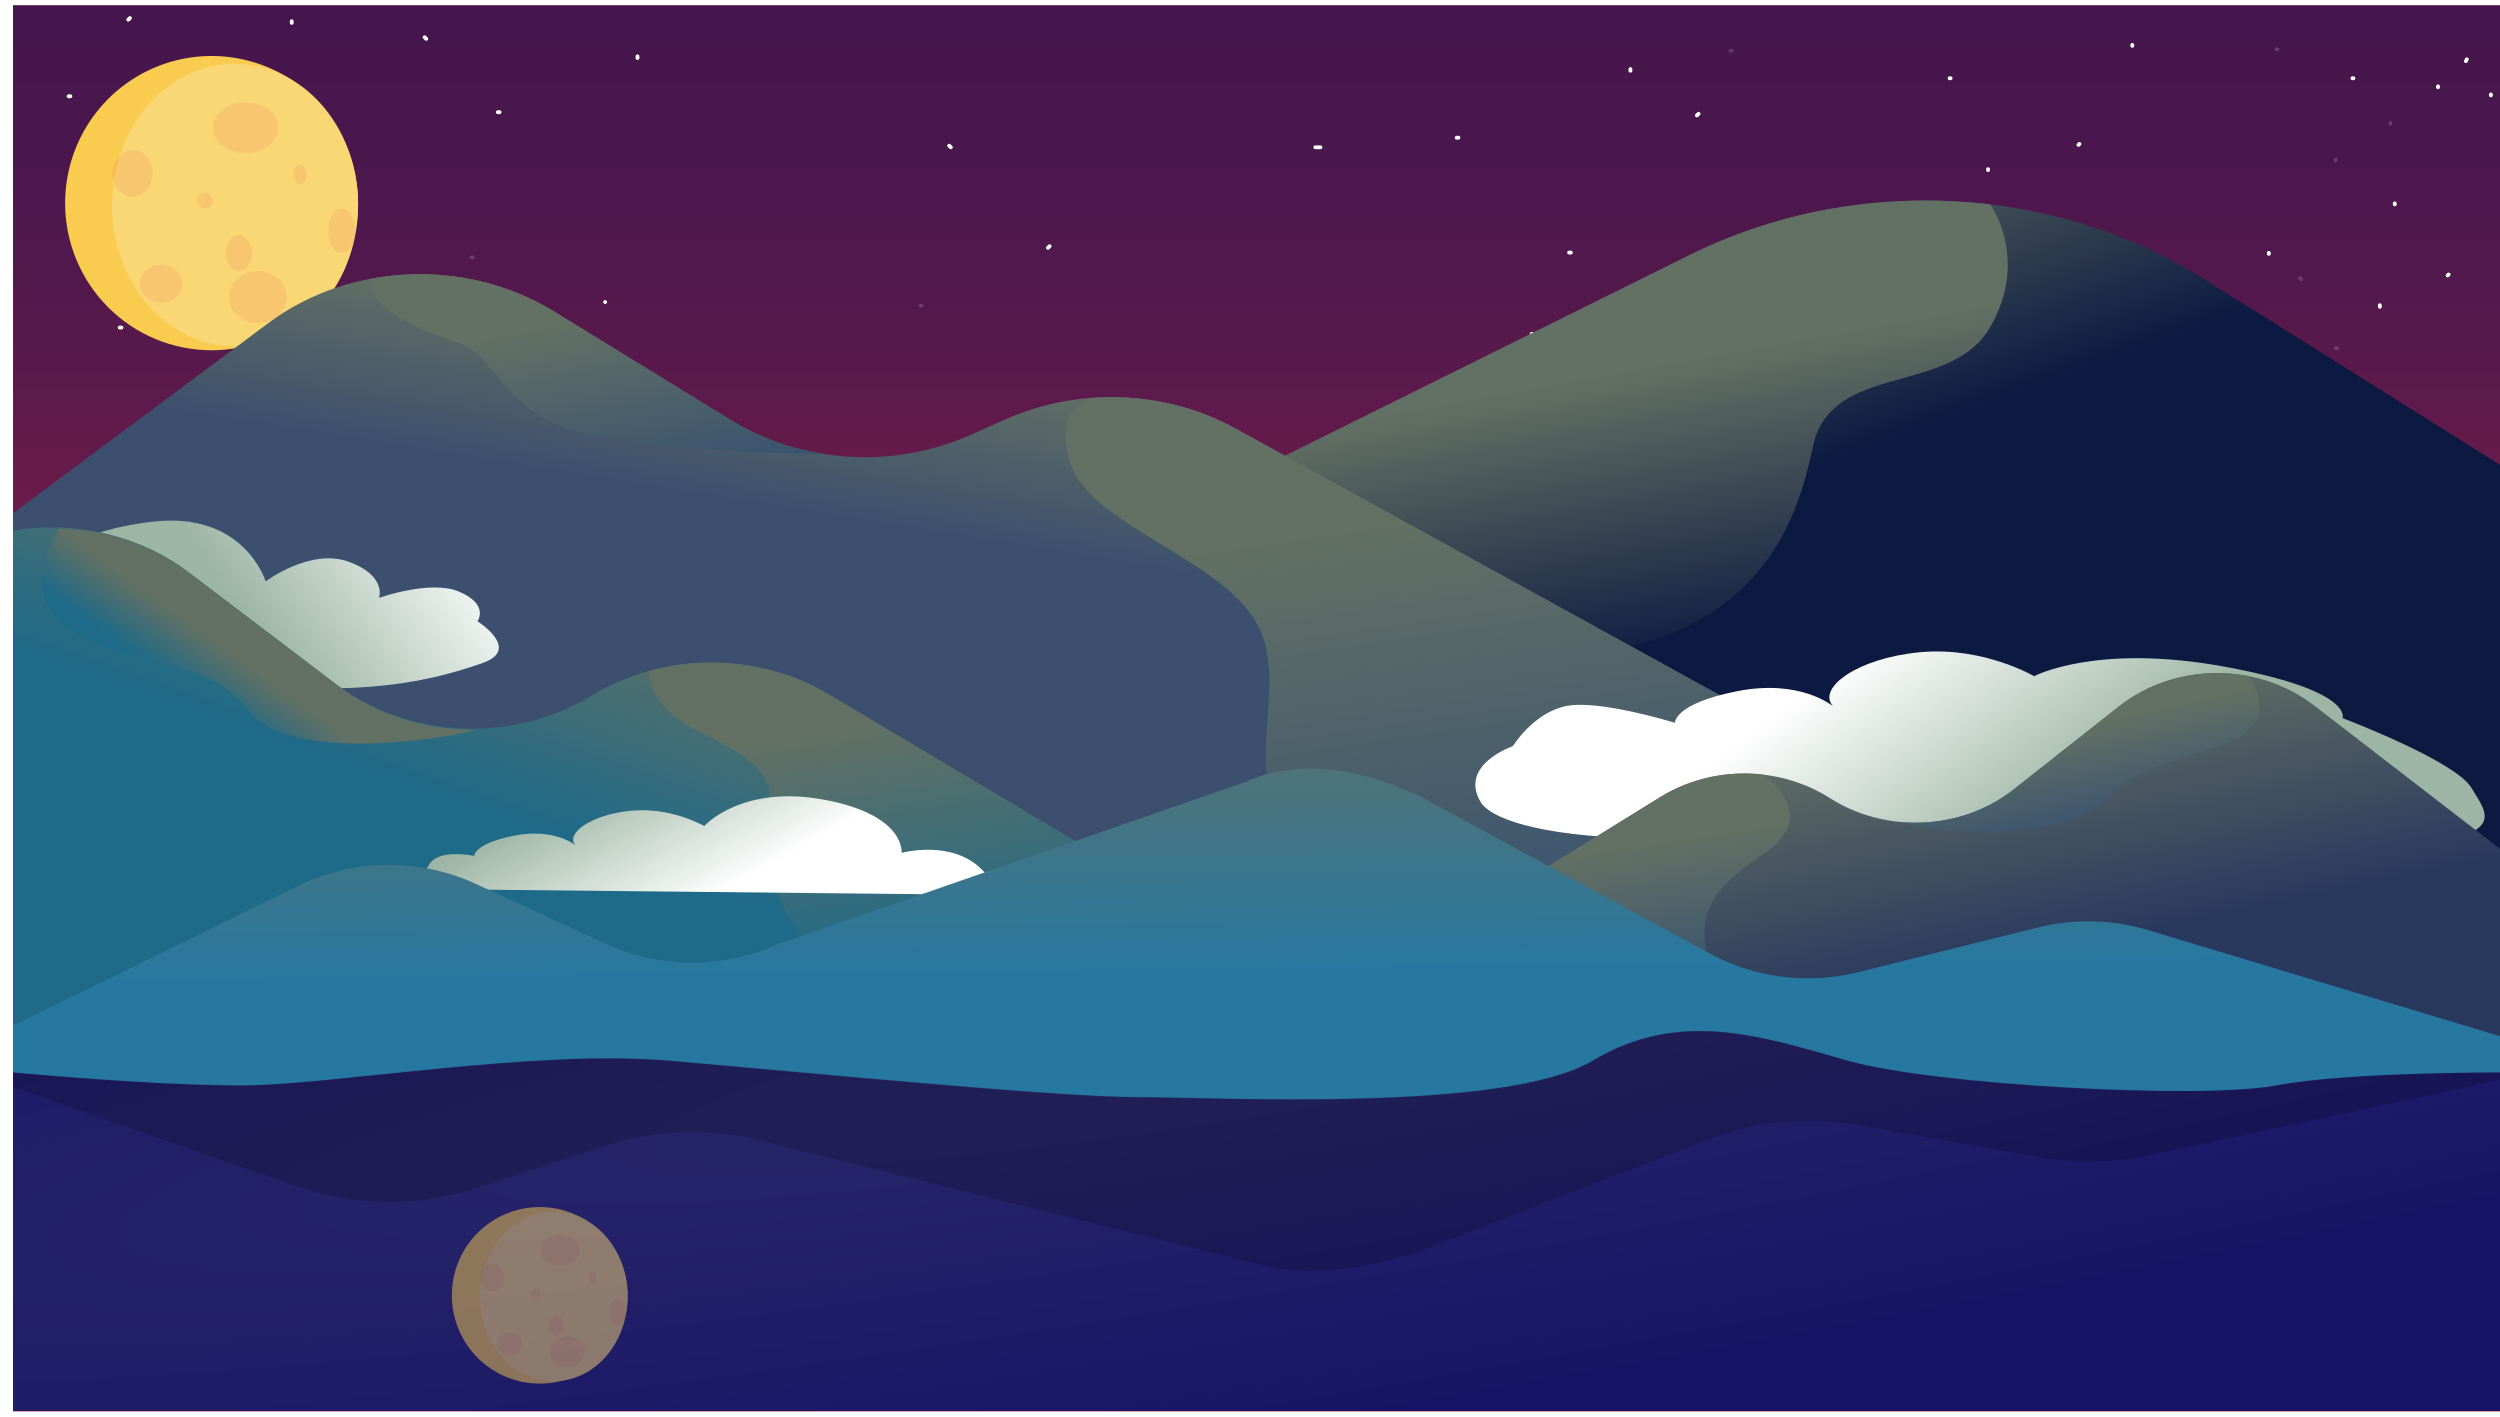 <!--
  - Herobone Website
  - Copyright (c) 2022.
  -
  - This program is free software: you can redistribute it and/or modify
  - it under the terms of the GNU Affero General Public License as published
  - by the Free Software Foundation, either version 3 of the License, or
  - (at your option) any later version.
  -
  - This program is distributed in the hope that it will be useful,
  - but WITHOUT ANY WARRANTY; without even the implied warranty of
  - MERCHANTABILITY or FITNESS FOR A PARTICULAR PURPOSE.  See the
  - GNU Affero General Public License for more details.
  -
  - You should have received a copy of the GNU Affero General Public License
  - along with this program.  If not, see https://www.gnu.org/licenses/.
  -->

<svg width="1920" height="1088" viewBox="0 0 1920 1088" fill="none" xmlns="http://www.w3.org/2000/svg">
<g filter="url(#filter0_d_2_2)">
<path d="M10 0H1930V1080H10V0Z" fill="url(#paint0_linear_2_2)"/>
<path d="M1637.6 31.195C1637.6 30.965 1637.6 30.734 1637.6 30.503" stroke="white" stroke-width="2.96" stroke-miterlimit="10" stroke-linecap="round" stroke-linejoin="round"/>
<path d="M1596.99 106.576C1596.75 106.807 1596.5 107.037 1596.25 107.268" stroke="white" stroke-width="2.96" stroke-miterlimit="10" stroke-linecap="round" stroke-linejoin="round"/>
<path d="M1498.06 56.092C1497.81 56.092 1497.56 56.092 1497.32 56.092" stroke="white" stroke-width="2.96" stroke-miterlimit="10" stroke-linecap="round" stroke-linejoin="round"/>
<path d="M1526.85 126.631C1526.85 126.401 1526.85 126.17 1526.85 125.939" stroke="white" stroke-width="2.96" stroke-miterlimit="10" stroke-linecap="round" stroke-linejoin="round"/>
<path d="M1742.45 190.947C1742.45 190.717 1742.45 190.486 1742.45 190.255" stroke="white" stroke-width="2.96" stroke-miterlimit="10" stroke-linecap="round" stroke-linejoin="round"/>
<path d="M1879.78 207.545C1880.02 207.314 1880.27 207.084 1880.52 206.853" stroke="white" stroke-width="2.96" stroke-miterlimit="10" stroke-linecap="round" stroke-linejoin="round"/>
<path d="M1839.17 152.219C1839.17 152.45 1839.17 152.68 1839.17 152.911" stroke="white" stroke-width="2.96" stroke-miterlimit="10" stroke-linecap="round" stroke-linejoin="round"/>
<path d="M1872.39 63.007C1872.39 62.777 1872.39 62.546 1872.39 62.315" stroke="white" stroke-width="2.96" stroke-miterlimit="10" stroke-linecap="round" stroke-linejoin="round"/>
<path d="M1893.81 42.952C1894.05 42.491 1894.3 42.029 1894.55 41.569" stroke="white" stroke-width="2.96" stroke-miterlimit="10" stroke-linecap="round" stroke-linejoin="round"/>
<path d="M1913 69.231C1913 69.001 1913 68.77 1913 68.539" stroke="white" stroke-width="2.96" stroke-miterlimit="10" stroke-linecap="round" stroke-linejoin="round"/>
<path d="M1807.42 56.092C1807.17 56.092 1806.93 56.092 1806.68 56.092" stroke="white" stroke-width="2.96" stroke-miterlimit="10" stroke-linecap="round" stroke-linejoin="round"/>
<path d="M1827.7 231.641C1827.7 231.232 1827.7 230.824 1827.7 230.416" stroke="white" stroke-width="2.96" stroke-miterlimit="10" stroke-linecap="round" stroke-linejoin="round"/>
<path d="M1778 349.257C1778 348.848 1778 348.44 1778 348.032" stroke="white" stroke-width="2.96" stroke-miterlimit="10" stroke-linecap="round" stroke-linejoin="round"/>
<path d="M1304.49 83.396C1304.05 83.805 1303.62 84.213 1303.18 84.622" stroke="white" stroke-width="2.96" stroke-miterlimit="10" stroke-linecap="round" stroke-linejoin="round"/>
<path d="M1252.17 50.317C1252.17 49.908 1252.17 49.5 1252.17 49.091" stroke="white" stroke-width="2.96" stroke-miterlimit="10" stroke-linecap="round" stroke-linejoin="round"/>
<path d="M1206.39 189.985C1205.95 189.985 1205.52 189.985 1205.08 189.985" stroke="white" stroke-width="2.96" stroke-miterlimit="10" stroke-linecap="round" stroke-linejoin="round"/>
<path d="M1176.3 252.469C1176.74 252.469 1177.17 252.469 1177.61 252.469" stroke="white" stroke-width="2.96" stroke-miterlimit="10" stroke-linecap="round" stroke-linejoin="round"/>
<path d="M1010.18 109.124C1011.49 109.124 1012.8 109.124 1014.11 109.124" stroke="white" stroke-width="2.96" stroke-miterlimit="10" stroke-linecap="round" stroke-linejoin="round"/>
<path d="M1120.06 101.774C1119.62 101.774 1119.19 101.774 1118.75 101.774" stroke="white" stroke-width="2.96" stroke-miterlimit="10" stroke-linecap="round" stroke-linejoin="round"/>
<path d="M804.824 186.31C805.259 185.902 805.695 185.494 806.132 185.085" stroke="white" stroke-width="2.96" stroke-miterlimit="10" stroke-linecap="round" stroke-linejoin="round"/>
<path d="M728.958 107.899C729.394 108.308 729.83 108.716 730.266 109.124" stroke="white" stroke-width="2.96" stroke-miterlimit="10" stroke-linecap="round" stroke-linejoin="round"/>
<path d="M91.948 247.568C92.384 247.568 92.82 247.568 93.257 247.568" stroke="white" stroke-width="2.96" stroke-miterlimit="10" stroke-linecap="round" stroke-linejoin="round"/>
<path d="M464.736 227.966C464.736 226.954 464.736 226.954 464.736 227.966" stroke="white" stroke-width="2.96" stroke-miterlimit="10" stroke-linecap="round" stroke-linejoin="round"/>
<path d="M382.33 82.171C382.766 82.171 383.202 82.171 383.639 82.171" stroke="white" stroke-width="2.96" stroke-miterlimit="10" stroke-linecap="round" stroke-linejoin="round"/>
<path d="M489.588 39.29C489.588 39.699 489.588 40.107 489.588 40.516" stroke="white" stroke-width="2.96" stroke-miterlimit="10" stroke-linecap="round" stroke-linejoin="round"/>
<path d="M326.085 24.588C326.521 24.997 326.957 25.405 327.393 25.813" stroke="white" stroke-width="2.96" stroke-miterlimit="10" stroke-linecap="round" stroke-linejoin="round"/>
<path d="M224.059 13.562C224.059 13.153 224.059 12.745 224.059 12.337" stroke="white" stroke-width="2.96" stroke-miterlimit="10" stroke-linecap="round" stroke-linejoin="round"/>
<path d="M54.016 69.919C53.58 69.919 53.144 69.919 52.708 69.919" stroke="white" stroke-width="2.96" stroke-miterlimit="10" stroke-linecap="round" stroke-linejoin="round"/>
<path d="M98.488 11.111C98.924 10.703 99.36 10.295 99.797 9.886" stroke="white" stroke-width="2.96" stroke-miterlimit="10" stroke-linecap="round" stroke-linejoin="round"/>
<g opacity="0.4">
<path opacity="0.4" d="M363.124 193.664C362.724 193.664 362.323 193.664 361.923 193.664" stroke="white" stroke-width="2.719" stroke-miterlimit="10" stroke-linecap="round" stroke-linejoin="round"/>
<path opacity="0.4" d="M706.675 230.794C707.075 230.794 707.476 230.794 707.876 230.794" stroke="white" stroke-width="2.719" stroke-miterlimit="10" stroke-linecap="round" stroke-linejoin="round"/>
<path opacity="0.4" d="M1330.11 35.021C1329.71 35.021 1329.31 35.021 1328.91 35.021" stroke="white" stroke-width="2.719" stroke-miterlimit="10" stroke-linecap="round" stroke-linejoin="round"/>
<path opacity="0.4" d="M1404.59 157.66C1404.19 157.66 1403.79 157.66 1403.39 157.66" stroke="white" stroke-width="2.719" stroke-miterlimit="10" stroke-linecap="round" stroke-linejoin="round"/>
<path opacity="0.4" d="M1521.11 183.538C1521.11 183.913 1521.11 184.288 1521.11 184.663" stroke="white" stroke-width="2.719" stroke-miterlimit="10" stroke-linecap="round" stroke-linejoin="round"/>
<path opacity="0.4" d="M1749.34 33.896C1748.94 33.896 1748.54 33.896 1748.14 33.896" stroke="white" stroke-width="2.719" stroke-miterlimit="10" stroke-linecap="round" stroke-linejoin="round"/>
<path opacity="0.4" d="M1793.79 118.28C1793.79 118.655 1793.79 119.03 1793.79 119.405" stroke="white" stroke-width="2.719" stroke-miterlimit="10" stroke-linecap="round" stroke-linejoin="round"/>
<path opacity="0.4" d="M1835.83 91.277C1835.83 90.902 1835.83 90.527 1835.83 90.152" stroke="white" stroke-width="2.719" stroke-miterlimit="10" stroke-linecap="round" stroke-linejoin="round"/>
<path opacity="0.4" d="M1766.16 209.416C1766.56 209.791 1766.96 210.166 1767.36 210.541" stroke="white" stroke-width="2.719" stroke-miterlimit="10" stroke-linecap="round" stroke-linejoin="round"/>
<path opacity="0.4" d="M1793.79 263.422C1794.19 263.422 1794.59 263.422 1794.99 263.422" stroke="white" stroke-width="2.719" stroke-miterlimit="10" stroke-linecap="round" stroke-linejoin="round"/>
</g>
<path d="M275 152C275 181.969 263.147 210.711 242.049 231.903C220.952 253.095 192.337 265 162.5 265C132.663 265 104.048 253.095 82.951 231.903C61.853 210.711 50 181.969 50 152C50 129.651 56.598 107.803 68.96 89.221C81.321 70.638 98.891 56.154 119.448 47.602C140.005 39.049 162.625 36.811 184.448 41.171C206.27 45.531 226.316 56.294 242.049 72.097C257.783 87.9 268.497 108.035 272.838 129.955C277.179 151.875 274.951 174.595 266.436 195.243C257.922 215.891 243.502 233.539 225.002 245.956C206.501 258.373 184.75 265 162.5 265V39C192.337 39 220.952 50.905 242.049 72.097C263.147 93.289 275 122.031 275 152V152Z" fill="#F9CB4E"/>
<path d="M275 153.5C275 182.276 265.044 209.873 247.322 230.221C229.599 250.569 205.563 262 180.5 262C155.437 262 131.401 250.569 113.678 230.221C95.956 209.873 86 182.276 86 153.5C86 132.041 91.542 111.063 101.926 93.221C112.31 75.378 127.069 61.471 144.336 53.259C161.604 45.047 180.605 42.898 198.936 47.085C217.267 51.271 234.106 61.605 247.322 76.779C260.538 91.953 269.538 111.286 273.184 132.333C276.83 153.38 274.959 175.195 267.807 195.021C260.654 214.847 248.542 231.792 233.001 243.714C217.461 255.637 199.19 262 180.5 262C161.81 262 143.539 255.637 127.999 243.714C112.458 231.792 100.346 214.847 93.193 195.021C86.041 175.195 84.169 153.38 87.816 132.333C91.462 111.286 100.462 91.953 113.678 76.779C126.894 61.605 143.733 51.271 162.064 47.085C180.395 42.898 199.396 45.047 216.664 53.259C233.931 61.471 248.69 75.378 259.074 93.221C269.458 111.063 275 132.041 275 153.5V153.5Z" fill="#FAD775"/>
<g opacity="0.37">
<path opacity="0.37" d="M117.227 129.168C117.227 133.926 115.602 138.489 112.709 141.853C109.817 145.217 105.894 147.107 101.803 147.107C97.712 147.107 93.789 145.217 90.897 141.853C88.004 138.489 86.379 133.926 86.379 129.168C86.379 125.62 87.284 122.152 88.978 119.202C90.673 116.252 93.082 113.953 95.9 112.595C98.719 111.237 101.82 110.882 104.812 111.574C107.804 112.266 110.552 113.975 112.709 116.484C114.866 118.992 116.335 122.189 116.931 125.669C117.526 129.148 117.22 132.755 116.053 136.033C114.885 139.311 112.909 142.113 110.372 144.084C107.836 146.055 104.854 147.107 101.803 147.107V111.23C105.894 111.23 109.817 113.119 112.709 116.484C115.602 119.848 117.227 124.411 117.227 129.168V129.168Z" fill="#ED6349"/>
<path opacity="0.37" d="M213.832 94.106C213.832 99.296 211.181 104.274 206.461 107.944C201.742 111.614 195.34 113.676 188.666 113.676C181.992 113.676 175.59 111.614 170.871 107.944C166.151 104.274 163.5 99.296 163.5 94.106C163.5 91.536 164.151 88.991 165.416 86.617C166.68 84.243 168.534 82.085 170.871 80.268C173.208 78.451 175.982 77.009 179.035 76.026C182.089 75.042 185.361 74.536 188.666 74.536V113.676C183.689 113.676 178.823 112.528 174.685 110.378C170.546 108.227 167.32 105.171 165.416 101.595C163.511 98.019 163.012 94.084 163.984 90.288C164.955 86.492 167.351 83.005 170.871 80.268C174.39 77.531 178.875 75.667 183.756 74.912C188.638 74.157 193.698 74.545 198.297 76.026C202.895 77.507 206.826 80.015 209.591 83.234C212.356 86.452 213.832 90.236 213.832 94.106V94.106Z" fill="#ED6349"/>
<path opacity="0.37" d="M193.537 190.324C193.537 194.001 192.468 197.527 190.565 200.126C188.662 202.726 186.081 204.186 183.389 204.186C180.698 204.186 178.117 202.726 176.214 200.126C174.311 197.527 173.242 194.001 173.242 190.324C173.242 187.583 173.837 184.903 174.952 182.623C176.067 180.343 177.652 178.567 179.506 177.517C181.36 176.468 183.401 176.194 185.369 176.729C187.338 177.264 189.146 178.584 190.565 180.522C191.984 182.461 192.95 184.931 193.342 187.62C193.733 190.309 193.532 193.096 192.764 195.629C191.996 198.162 190.696 200.327 189.027 201.85C187.358 203.373 185.396 204.186 183.389 204.186C181.382 204.186 179.421 203.373 177.752 201.85C176.083 200.327 174.783 198.162 174.014 195.629C173.246 193.096 173.045 190.309 173.437 187.62C173.829 184.931 174.795 182.461 176.214 180.522C177.633 178.584 179.441 177.264 181.41 176.729C183.378 176.194 185.418 176.468 187.273 177.517C189.127 178.567 190.712 180.343 191.827 182.623C192.942 184.903 193.537 187.583 193.537 190.324V190.324Z" fill="#ED6349"/>
<path opacity="0.37" d="M139.958 213.971C139.958 217.864 138.247 221.597 135.202 224.35C132.157 227.102 128.028 228.649 123.721 228.649C119.415 228.649 115.286 227.102 112.241 224.35C109.196 221.597 107.485 217.864 107.485 213.971C107.485 211.068 108.438 208.231 110.222 205.817C112.006 203.403 114.541 201.522 117.508 200.411C120.475 199.3 123.74 199.01 126.889 199.576C130.039 200.142 132.932 201.54 135.202 203.593C137.473 205.646 139.019 208.261 139.646 211.108C140.272 213.955 139.951 216.906 138.722 219.588C137.493 222.27 135.412 224.562 132.742 226.175C130.072 227.788 126.933 228.649 123.721 228.649C120.51 228.649 117.371 227.788 114.701 226.175C112.031 224.562 109.95 222.27 108.721 219.588C107.492 216.906 107.171 213.955 107.797 211.108C108.424 208.261 109.97 205.646 112.241 203.593C114.511 201.54 117.404 200.142 120.554 199.576C123.703 199.01 126.968 199.3 129.935 200.411C132.902 201.522 135.437 203.403 137.221 205.817C139.005 208.231 139.958 211.068 139.958 213.971V213.971Z" fill="#ED6349"/>
<path opacity="0.37" d="M163.5 149.961C163.5 151.583 162.859 153.139 161.717 154.286C160.575 155.433 159.027 156.077 157.412 156.077C155.797 156.077 154.248 155.433 153.106 154.286C151.964 153.139 151.323 151.583 151.323 149.961C151.323 148.752 151.68 147.569 152.349 146.564C153.018 145.558 153.969 144.774 155.082 144.311C156.194 143.848 157.418 143.727 158.6 143.963C159.781 144.199 160.866 144.782 161.717 145.637C162.569 146.492 163.149 147.582 163.383 148.768C163.618 149.955 163.498 151.184 163.037 152.302C162.576 153.419 161.796 154.375 160.794 155.047C159.793 155.719 158.616 156.077 157.412 156.077C156.207 156.077 155.03 155.719 154.029 155.047C153.028 154.375 152.247 153.419 151.786 152.302C151.326 151.184 151.205 149.955 151.44 148.768C151.675 147.582 152.255 146.492 153.106 145.637C153.958 144.782 155.043 144.199 156.224 143.963C157.405 143.727 158.629 143.848 159.742 144.311C160.854 144.774 161.805 145.558 162.474 146.564C163.143 147.569 163.5 148.752 163.5 149.961Z" fill="#ED6349"/>
<path opacity="0.37" d="M273.093 173.201C273.093 177.742 271.981 182.098 270.002 185.309C268.023 188.52 265.339 190.324 262.54 190.324C259.741 190.324 257.057 188.52 255.078 185.309C253.099 182.098 251.987 177.742 251.987 173.201C251.987 169.814 252.606 166.503 253.765 163.687C254.925 160.871 256.573 158.677 258.502 157.381C260.43 156.085 262.552 155.746 264.599 156.406C266.646 157.067 268.526 158.698 270.002 161.093C271.478 163.487 272.483 166.539 272.891 169.86C273.298 173.182 273.089 176.625 272.29 179.754C271.491 182.883 270.139 185.557 268.403 187.438C266.668 189.32 264.627 190.324 262.54 190.324C260.453 190.324 258.412 189.32 256.677 187.438C254.942 185.557 253.589 182.883 252.79 179.754C251.991 176.625 251.782 173.182 252.19 169.86C252.597 166.539 253.602 163.487 255.078 161.093C256.554 158.698 258.434 157.067 260.481 156.406C262.528 155.746 264.65 156.085 266.579 157.381C268.507 158.677 270.155 160.871 271.315 163.687C272.474 166.503 273.093 169.814 273.093 173.201Z" fill="#ED6349"/>
<path opacity="0.37" d="M220.326 224.164C220.326 229.462 217.974 234.543 213.788 238.29C209.601 242.036 203.923 244.141 198.002 244.141C195.07 244.141 192.167 243.624 189.459 242.621C186.75 241.617 184.289 240.145 182.216 238.29C180.143 236.435 178.499 234.233 177.377 231.809C176.255 229.385 175.677 226.787 175.677 224.164C175.677 221.54 176.255 218.943 177.377 216.519C178.499 214.095 180.143 211.893 182.216 210.038C184.289 208.183 186.75 206.711 189.459 205.707C192.167 204.703 195.07 204.186 198.002 204.186C200.933 204.186 203.836 204.703 206.545 205.707C209.253 206.711 211.715 208.183 213.788 210.038C215.861 211.893 217.505 214.095 218.627 216.519C219.749 218.943 220.326 221.54 220.326 224.164V224.164Z" fill="#ED6349"/>
<path opacity="0.37" d="M235.75 129.984C235.75 131.93 235.194 133.797 234.205 135.173C233.215 136.55 231.873 137.323 230.474 137.323C229.074 137.323 227.732 136.55 226.743 135.173C225.753 133.797 225.197 131.93 225.197 129.984C225.197 128.533 225.507 127.114 226.086 125.907C226.666 124.7 227.49 123.759 228.454 123.204C229.419 122.649 230.479 122.503 231.503 122.786C232.527 123.07 233.467 123.769 234.205 124.795C234.943 125.821 235.445 127.129 235.649 128.552C235.853 129.976 235.748 131.451 235.349 132.792C234.949 134.133 234.273 135.28 233.405 136.086C232.537 136.892 231.517 137.323 230.474 137.323C229.43 137.323 228.41 136.892 227.542 136.086C226.674 135.28 225.998 134.133 225.599 132.792C225.199 131.451 225.095 129.976 225.298 128.552C225.502 127.129 226.005 125.821 226.743 124.795C227.48 123.769 228.421 123.07 229.444 122.786C230.468 122.503 231.529 122.649 232.493 123.204C233.457 123.759 234.281 124.7 234.861 125.907C235.441 127.114 235.75 128.533 235.75 129.984Z" fill="#ED6349"/>
</g>
<path d="M1693.02 210.492C1576.45 137.207 1422.43 129.933 1297.63 191.868L725.886 475.423L774.297 702.994H1930V359.268L1693.02 210.492Z" fill="url(#paint1_linear_2_2)"/>
<path d="M1194.91 501.982C1347.14 490.08 1378.69 403.79 1392.4 338.77C1406.11 273.749 1498 300.198 1528.45 247.301C1558.89 194.403 1528.45 152.966 1528.45 152.966C1450.27 143.598 1369.09 156.382 1297.63 191.868L839.989 418.888C934.617 455.807 1093.43 510.027 1194.91 501.982Z" fill="url(#paint2_linear_2_2)"/>
<path d="M948.88 325.105C895.531 295.68 828.606 293.035 772.514 317.941L745.223 330.064C686.114 356.403 615.623 351.994 561.314 318.603L425.269 235.068C358.343 193.962 268.377 197.598 206.114 244.105L10 390.235V702.994H1635.14L948.88 325.105Z" fill="url(#paint3_linear_2_2)"/>
<path d="M948.88 325.105C915.966 307.031 877.977 299.096 840.537 301.411C829.84 304.607 809.68 315.737 822.571 353.096C839.714 402.688 950.8 428.035 970 485.341C989.2 542.647 939.829 608.77 1019.37 669.382C1040.63 685.582 1098.09 696.162 1171.05 702.994H1635.14L948.88 325.105Z" fill="url(#paint4_linear_2_2)"/>
<path d="M350.526 258.652C385.223 268.9 381.657 316.729 458.457 330.615C535.257 344.611 633.314 344.721 633.314 344.721C607.806 340.864 583.257 332.047 561.314 318.603L425.269 235.068C383.577 209.39 332.834 201.235 285.52 209.941C279.486 230.77 323.92 250.827 350.526 258.652Z" fill="url(#paint5_linear_2_2)"/>
<path d="M31.907 457.243C39.79 428.979 44.931 405.584 116.245 396.767C187.56 387.951 204.017 442.502 204.017 442.502C204.017 442.502 238.303 416.714 267.788 427.404C297.274 438.094 291.103 455.176 291.103 455.176C291.103 455.176 330.188 441.18 352.131 450.216C376.131 460.135 366.706 473.135 366.706 473.135C366.706 473.135 400.672 494.48 370.877 505.101C322.975 522.177 281.703 525.4 233.501 524.74C174.036 523.926 128.869 495.256 128.869 495.256C128.869 495.256 88.037 522.051 62.044 508.67C45.237 500.018 27.146 474.315 31.907 457.243Z" fill="url(#paint6_linear_2_2)"/>
<path d="M1137.36 612.343C1143.85 623.02 1177.39 638.43 1262.93 639.905C1465.54 643.398 1443.57 664.82 1817.55 647.247C1931.78 641.879 1910.57 622.221 1898.04 601.052C1885.8 580.358 1799.09 547.492 1799.09 547.492C1799.09 547.492 1808.09 526.323 1708.92 508.079C1609.76 489.835 1562.21 515.308 1562.21 515.308C1562.21 515.308 1523.23 492.417 1474.82 496.892C1426.2 501.367 1395.15 524.601 1407.78 538.37C1407.78 538.37 1382.72 517.201 1334.11 526.839C1285.49 536.477 1286.34 551.106 1286.34 551.106C1286.34 551.106 1228.09 533.069 1202.81 538.232C1177.54 543.396 1161.9 569.006 1161.9 569.006C1161.9 569.006 1119.76 583.376 1137.36 612.343Z" fill="url(#paint7_linear_2_2)"/>
<path d="M10 790.827H1075.6L636.331 529.203C581.2 496.362 509.063 496.803 454.48 530.194C394.137 567.113 313.223 563.476 257.68 521.158L144.811 435.419C106.549 406.435 56.766 395.745 10 403.46V790.827H10Z" fill="url(#paint8_linear_2_2)"/>
<path d="M674.183 750.933C717.246 759.309 878.8 732.088 954.229 718.533L636.331 529.203C595.051 504.627 544.034 498.676 498.229 511.349C498.914 523.803 505.909 543.309 538 558.517C589.154 582.762 596.56 595.986 589.154 634.888C581.886 673.79 617.543 739.913 674.183 750.933Z" fill="url(#paint9_linear_2_2)"/>
<path d="M52.257 478.522C96.828 509.379 158.542 498.359 190.771 541.338C222.999 584.318 350.542 561.726 364.942 556.436C326.954 556.657 289.102 545.085 258.656 522.053L145.788 436.314C116.714 414.273 81.056 402.812 45.125 402.04C34.702 419.783 19.616 455.93 52.257 478.522Z" fill="url(#paint10_linear_2_2)"/>
<path d="M754.686 664.457C731.502 640.202 692.423 651.013 692.423 651.013C692.423 651.013 695.989 621.808 632.629 610.127C569.131 598.445 540.88 630.404 540.88 630.404C540.88 630.404 515.92 615.747 484.926 618.613C453.794 621.478 433.909 636.355 442 645.172C442 645.172 425.954 631.617 394.823 637.788C363.691 643.959 364.24 653.327 364.24 653.327C364.24 653.327 342.673 648.823 332.967 656.259C324.861 662.469 324.057 678.784 324.057 678.784L759.149 683.259C759.149 683.259 765.953 676.246 754.686 664.457Z" fill="url(#paint11_linear_2_2)"/>
<path d="M1777.22 537.798C1733.89 504.407 1670.53 504.627 1627.46 538.46L1546.55 602.268C1506.64 633.676 1448.63 636.431 1405.43 608.99C1366.34 584.084 1314.5 583.754 1275.01 608.219L960.126 802.839H1930V655.607L1777.22 537.798Z" fill="url(#paint12_linear_2_2)"/>
<path d="M1620.61 607.227C1638.3 586.509 1658.87 584.856 1707.28 567.994C1755.42 551.133 1726.62 515.537 1726.21 515.096C1692.06 508.594 1655.44 516.419 1627.46 538.46L1546.55 602.268C1522.27 621.443 1491.14 629.929 1460.83 627.394C1500.61 641.28 1594.55 637.974 1620.61 607.227Z" fill="url(#paint13_linear_2_2)"/>
<path d="M1275.01 608.219L1024.03 763.386L1028.7 802.839H1102.48C1188.06 786.198 1318.34 757.435 1312.86 736.607C1304.63 705.75 1306 683.709 1353.45 652.521C1400.77 621.333 1353.59 591.027 1353.45 590.807C1326.43 587.831 1298.59 593.672 1275.01 608.219Z" fill="url(#paint14_linear_2_2)"/>
<g filter="url(#filter1_d_2_2)">
<path d="M1649.68 706.3C1622.25 698.035 1592.77 697.374 1564.93 704.317L1427.23 738.59C1390.07 747.847 1350.3 743.439 1316.83 726.247L1095.39 606.141C1053.42 584.541 1000.74 572.589 957.544 592.205L596.697 717.321C555.554 735.945 506.731 735.835 465.726 716.99L364.651 670.484C322.137 650.978 271.394 651.529 229.429 672.137L10 779.696V840.198H1930V790.827L1649.68 706.3Z" fill="url(#paint15_linear_2_2)"/>
</g>
<path d="M185 829.641C115 829.641 10 819.641 10 819.641V1079.64H1929V819.641C1929 819.641 1804 818.871 1748 829.641C1692 840.41 1486 829.641 1419 810.64C1352 791.64 1290 770.64 1223 810.641C1156 850.641 936 838.641 874 838.641C812 838.641 619 819.641 514 810.641C409 801.641 255 829.641 185 829.641Z" fill="url(#paint16_diamond_2_2)"/>
<g style="mix-blend-mode:luminosity" opacity="0.5" filter="url(#filter2_f_2_2)">
<path d="M482 990.8C482 1008.78 474.888 1026.03 462.23 1038.74C449.571 1051.46 432.402 1058.6 414.5 1058.6C396.598 1058.6 379.429 1051.46 366.77 1038.74C354.112 1026.03 347 1008.78 347 990.8C347 977.39 350.959 964.282 358.376 953.132C365.793 941.983 376.335 933.293 388.669 928.161C401.003 923.029 414.575 921.687 427.669 924.303C440.762 926.919 452.79 933.376 462.23 942.858C471.67 952.34 478.098 964.421 480.703 977.573C483.307 990.725 481.971 1004.36 476.862 1016.75C471.753 1029.13 463.101 1039.72 452.001 1047.17C440.901 1054.62 427.85 1058.6 414.5 1058.6V923C432.402 923 449.571 930.143 462.23 942.858C474.888 955.573 482 972.818 482 990.8V990.8Z" fill="#F9CB4E"/>
<path d="M482 991.7C482 1008.97 476.026 1025.52 465.393 1037.73C454.76 1049.94 440.338 1056.8 425.3 1056.8C410.262 1056.8 395.84 1049.94 385.207 1037.73C374.574 1025.52 368.6 1008.97 368.6 991.7C368.6 978.824 371.925 966.238 378.156 955.532C384.386 944.827 393.241 936.483 403.602 931.555C413.962 926.628 425.363 925.339 436.362 927.851C447.36 930.363 457.463 936.563 465.393 945.667C473.323 954.772 478.723 966.371 480.91 979C483.098 991.628 481.975 1004.72 477.684 1016.61C473.392 1028.51 466.125 1038.68 456.801 1045.83C447.477 1052.98 436.514 1056.8 425.3 1056.8C414.086 1056.8 403.123 1052.98 393.799 1045.83C384.475 1038.68 377.208 1028.51 372.916 1016.61C368.625 1004.72 367.502 991.628 369.69 979C371.877 966.371 377.277 954.772 385.207 945.667C393.137 936.563 403.24 930.363 414.238 927.851C425.237 925.339 436.638 926.628 446.998 931.555C457.359 936.483 466.214 944.827 472.444 955.532C478.675 966.238 482 978.824 482 991.7V991.7Z" fill="#FAD775"/>
<g opacity="0.37">
<path opacity="0.37" d="M387.336 977.101C387.336 979.956 386.361 982.693 384.626 984.712C382.89 986.73 380.536 987.864 378.082 987.864C375.627 987.864 373.273 986.73 371.538 984.712C369.802 982.693 368.827 979.956 368.827 977.101C368.827 974.972 369.37 972.891 370.387 971.121C371.404 969.351 372.849 967.972 374.54 967.157C376.231 966.342 378.092 966.129 379.887 966.545C381.682 966.96 383.331 967.985 384.626 969.49C385.92 970.996 386.801 972.913 387.158 975.001C387.515 977.089 387.332 979.253 386.632 981.22C385.931 983.187 384.745 984.868 383.223 986.05C381.701 987.233 379.912 987.864 378.082 987.864V966.338C380.536 966.338 382.89 967.472 384.626 969.49C386.361 971.509 387.336 974.246 387.336 977.101V977.101Z" fill="#ED6349"/>
<path opacity="0.37" d="M445.299 956.064C445.299 959.178 443.708 962.164 440.877 964.366C438.045 966.568 434.204 967.805 430.2 967.805C426.195 967.805 422.354 966.568 419.523 964.366C416.691 962.164 415.1 959.178 415.1 956.064C415.1 954.522 415.491 952.995 416.249 951.57C417.008 950.146 418.12 948.851 419.523 947.761C420.925 946.67 422.589 945.806 424.421 945.216C426.253 944.625 428.217 944.322 430.2 944.322V967.805C427.213 967.805 424.294 967.117 421.811 965.827C419.328 964.536 417.392 962.703 416.249 960.557C415.106 958.411 414.807 956.051 415.39 953.773C415.973 951.495 417.411 949.403 419.523 947.761C421.634 946.119 424.325 945 427.254 944.547C430.183 944.094 433.219 944.327 435.978 945.216C438.737 946.104 441.095 947.609 442.754 949.54C444.414 951.471 445.299 953.741 445.299 956.064V956.064Z" fill="#ED6349"/>
<path opacity="0.37" d="M433.122 1013.79C433.122 1016 432.481 1018.12 431.339 1019.68C430.197 1021.24 428.648 1022.11 427.034 1022.11C425.419 1022.11 423.87 1021.24 422.728 1019.68C421.587 1018.12 420.945 1016 420.945 1013.79C420.945 1012.15 421.302 1010.54 421.971 1009.17C422.64 1007.81 423.591 1006.74 424.704 1006.11C425.816 1005.48 427.04 1005.32 428.221 1005.64C429.403 1005.96 430.487 1006.75 431.339 1007.91C432.19 1009.08 432.77 1010.56 433.005 1012.17C433.24 1013.79 433.119 1015.46 432.659 1016.98C432.198 1018.5 431.417 1019.8 430.416 1020.71C429.415 1021.62 428.238 1022.11 427.034 1022.11C425.829 1022.11 424.652 1021.62 423.651 1020.71C422.65 1019.8 421.869 1018.5 421.409 1016.98C420.948 1015.46 420.827 1013.79 421.062 1012.17C421.297 1010.56 421.877 1009.08 422.728 1007.91C423.58 1006.75 424.665 1005.96 425.846 1005.64C427.027 1005.32 428.251 1005.48 429.364 1006.11C430.476 1006.74 431.427 1007.81 432.096 1009.17C432.765 1010.54 433.122 1012.15 433.122 1013.79V1013.79Z" fill="#ED6349"/>
<path opacity="0.37" d="M400.975 1027.98C400.975 1030.32 399.948 1032.56 398.121 1034.21C396.294 1035.86 393.817 1036.79 391.233 1036.79C388.649 1036.79 386.171 1035.86 384.345 1034.21C382.518 1032.56 381.491 1030.32 381.491 1027.98C381.491 1026.24 382.063 1024.54 383.133 1023.09C384.203 1021.64 385.725 1020.51 387.505 1019.85C389.285 1019.18 391.244 1019.01 393.133 1019.35C395.023 1019.69 396.759 1020.52 398.121 1021.76C399.484 1022.99 400.412 1024.56 400.787 1026.26C401.163 1027.97 400.97 1029.74 400.233 1031.35C399.496 1032.96 398.247 1034.34 396.645 1035.31C395.043 1036.27 393.16 1036.79 391.233 1036.79C389.306 1036.79 387.423 1036.27 385.821 1035.31C384.219 1034.34 382.97 1032.96 382.233 1031.35C381.495 1029.74 381.303 1027.97 381.678 1026.26C382.054 1024.56 382.982 1022.99 384.345 1021.76C385.707 1020.52 387.443 1019.69 389.332 1019.35C391.222 1019.01 393.181 1019.18 394.961 1019.85C396.741 1020.51 398.262 1021.64 399.333 1023.09C400.403 1024.54 400.975 1026.24 400.975 1027.98V1027.98Z" fill="#ED6349"/>
<path opacity="0.37" d="M415.1 989.577C415.1 990.55 414.715 991.483 414.03 992.172C413.345 992.86 412.416 993.246 411.447 993.246C410.478 993.246 409.549 992.86 408.864 992.172C408.179 991.483 407.794 990.55 407.794 989.577C407.794 988.851 408.008 988.142 408.41 987.538C408.811 986.935 409.381 986.464 410.049 986.187C410.717 985.909 411.451 985.836 412.16 985.978C412.868 986.119 413.519 986.469 414.03 986.982C414.541 987.495 414.889 988.149 415.03 988.861C415.171 989.573 415.099 990.311 414.822 990.981C414.546 991.652 414.077 992.225 413.477 992.628C412.876 993.031 412.17 993.246 411.447 993.246C410.725 993.246 410.018 993.031 409.417 992.628C408.817 992.225 408.348 991.652 408.072 990.981C407.795 990.311 407.723 989.573 407.864 988.861C408.005 988.149 408.353 987.495 408.864 986.982C409.375 986.469 410.026 986.119 410.734 985.978C411.443 985.836 412.178 985.909 412.845 986.187C413.513 986.464 414.083 986.935 414.485 987.538C414.886 988.142 415.1 988.851 415.1 989.577Z" fill="#ED6349"/>
<path opacity="0.37" d="M480.856 1003.52C480.856 1006.25 480.189 1008.86 479.001 1010.79C477.814 1012.71 476.203 1013.79 474.524 1013.79C472.845 1013.79 471.234 1012.71 470.047 1010.79C468.859 1008.86 468.192 1006.25 468.192 1003.52C468.192 1001.49 468.563 999.502 469.259 997.812C469.955 996.123 470.944 994.806 472.101 994.028C473.258 993.251 474.531 993.047 475.759 993.444C476.988 993.84 478.116 994.819 479.001 996.256C479.887 997.692 480.49 999.523 480.734 1001.52C480.979 1003.51 480.853 1005.57 480.374 1007.45C479.895 1009.33 479.083 1010.93 478.042 1012.06C477.001 1013.19 475.776 1013.79 474.524 1013.79C473.272 1013.79 472.048 1013.19 471.006 1012.06C469.965 1010.93 469.153 1009.33 468.674 1007.45C468.195 1005.57 468.069 1003.51 468.314 1001.52C468.558 999.523 469.161 997.692 470.047 996.256C470.932 994.819 472.061 993.84 473.289 993.444C474.517 993.047 475.79 993.251 476.947 994.028C478.104 994.806 479.093 996.123 479.789 997.812C480.485 999.502 480.856 1001.49 480.856 1003.52Z" fill="#ED6349"/>
<path opacity="0.37" d="M449.196 1034.1C449.196 1037.28 447.785 1040.33 445.273 1042.57C442.761 1044.82 439.354 1046.08 435.801 1046.08C434.042 1046.08 432.3 1045.77 430.675 1045.17C429.05 1044.57 427.573 1043.69 426.33 1042.57C425.086 1041.46 424.099 1040.14 423.426 1038.69C422.753 1037.23 422.406 1035.67 422.406 1034.1C422.406 1032.52 422.753 1030.97 423.426 1029.51C424.099 1028.06 425.086 1026.74 426.33 1025.62C427.573 1024.51 429.05 1023.63 430.675 1023.02C432.3 1022.42 434.042 1022.11 435.801 1022.11C437.56 1022.11 439.302 1022.42 440.927 1023.02C442.552 1023.63 444.029 1024.51 445.273 1025.62C446.516 1026.74 447.503 1028.06 448.176 1029.51C448.849 1030.97 449.196 1032.52 449.196 1034.1V1034.1Z" fill="#ED6349"/>
<path opacity="0.37" d="M458.45 977.59C458.45 978.758 458.117 979.878 457.523 980.704C456.929 981.53 456.124 981.994 455.284 981.994C454.445 981.994 453.639 981.53 453.046 980.704C452.452 979.878 452.118 978.758 452.118 977.59C452.118 976.72 452.304 975.868 452.652 975.144C453 974.42 453.494 973.856 454.073 973.522C454.651 973.189 455.288 973.102 455.902 973.272C456.516 973.442 457.08 973.861 457.523 974.477C457.966 975.093 458.267 975.877 458.389 976.731C458.512 977.586 458.449 978.471 458.209 979.275C457.97 980.08 457.564 980.768 457.043 981.252C456.522 981.735 455.91 981.994 455.284 981.994C454.658 981.994 454.046 981.735 453.525 981.252C453.005 980.768 452.599 980.08 452.359 979.275C452.12 978.471 452.057 977.586 452.179 976.731C452.301 975.877 452.603 975.093 453.046 974.477C453.488 973.861 454.052 973.442 454.667 973.272C455.281 973.102 455.917 973.189 456.496 973.522C457.074 973.856 457.569 974.42 457.917 975.144C458.264 975.868 458.45 976.72 458.45 977.59Z" fill="#ED6349"/>
</g>
</g>
<g style="mix-blend-mode:darken" filter="url(#filter3_f_2_2)">
<mask id="mask0_2_2" style="mask-type:alpha" maskUnits="userSpaceOnUse" x="10" y="787" width="1920" height="293">
<path d="M185.091 829.692C115.055 829.692 10 819.68 10 819.68V1080H1930V819.68C1930 819.68 1804.93 818.909 1748.91 829.692C1692.88 840.474 1486.77 829.692 1419.73 810.669C1352.7 791.645 1290.67 770.619 1223.63 810.669C1156.6 850.718 936.482 838.703 874.45 838.703C812.418 838.703 619.317 819.68 514.263 810.669C409.208 801.657 255.128 829.692 185.091 829.692Z" fill="black" fill-opacity="0.42"/>
</mask>
<g mask="url(#mask0_2_2)">
<g style="mix-blend-mode:darken">
<path d="M1650.53 883.277C1623.09 889.18 1593.59 889.653 1565.74 884.694L1427.97 860.214C1390.79 853.602 1351 856.75 1317.52 869.03L1095.95 954.816C1053.97 970.244 1001.26 978.78 958.037 964.769L597.003 875.405C555.839 862.103 506.99 862.182 465.963 875.642L364.836 908.859C322.3 922.791 271.53 922.397 229.543 907.678L10 830.854V787.64H1931V822.904L1650.53 883.277Z" fill="black" fill-opacity="0.42"/>
</g>
</g>
</g>
</g>
<defs>
<filter id="filter0_d_2_2" x="6" y="0" width="1928" height="1088" filterUnits="userSpaceOnUse" color-interpolation-filters="sRGB">
<feFlood flood-opacity="0" result="BackgroundImageFix"/>
<feColorMatrix in="SourceAlpha" type="matrix" values="0 0 0 0 0 0 0 0 0 0 0 0 0 0 0 0 0 0 127 0" result="hardAlpha"/>
<feOffset dy="4"/>
<feGaussianBlur stdDeviation="2"/>
<feComposite in2="hardAlpha" operator="out"/>
<feColorMatrix type="matrix" values="0 0 0 0 0 0 0 0 0 0 0 0 0 0 0 0 0 0 0.25 0"/>
<feBlend mode="normal" in2="BackgroundImageFix" result="effect1_dropShadow_2_2"/>
<feBlend mode="normal" in="SourceGraphic" in2="effect1_dropShadow_2_2" result="shape"/>
</filter>
<filter id="filter1_d_2_2" x="6" y="582.269" width="1928" height="265.93" filterUnits="userSpaceOnUse" color-interpolation-filters="sRGB">
<feFlood flood-opacity="0" result="BackgroundImageFix"/>
<feColorMatrix in="SourceAlpha" type="matrix" values="0 0 0 0 0 0 0 0 0 0 0 0 0 0 0 0 0 0 127 0" result="hardAlpha"/>
<feOffset dy="4"/>
<feGaussianBlur stdDeviation="2"/>
<feComposite in2="hardAlpha" operator="out"/>
<feColorMatrix type="matrix" values="0 0 0 0 0 0 0 0 0 0 0 0 0 0 0 0 0 0 0.25 0"/>
<feBlend mode="normal" in2="BackgroundImageFix" result="effect1_dropShadow_2_2"/>
<feBlend mode="normal" in="SourceGraphic" in2="effect1_dropShadow_2_2" result="shape"/>
</filter>
<filter id="filter2_f_2_2" x="343" y="919" width="143" height="143.6" filterUnits="userSpaceOnUse" color-interpolation-filters="sRGB">
<feFlood flood-opacity="0" result="BackgroundImageFix"/>
<feBlend mode="normal" in="SourceGraphic" in2="BackgroundImageFix" result="shape"/>
<feGaussianBlur stdDeviation="2" result="effect1_foregroundBlur_2_2"/>
</filter>
<filter id="filter3_f_2_2" x="0" y="777.854" width="1940" height="204.013" filterUnits="userSpaceOnUse" color-interpolation-filters="sRGB">
<feFlood flood-opacity="0" result="BackgroundImageFix"/>
<feBlend mode="normal" in="SourceGraphic" in2="BackgroundImageFix" result="shape"/>
<feGaussianBlur stdDeviation="5" result="effect1_foregroundBlur_2_2"/>
</filter>
<linearGradient id="paint0_linear_2_2" x1="970" y1="0" x2="970" y2="805.688" gradientUnits="userSpaceOnUse">
<stop stop-color="#44164D"/>
<stop offset="0.149" stop-color="#4A174D"/>
<stop offset="0.338" stop-color="#59194C"/>
<stop offset="0.549" stop-color="#731D4A"/>
<stop offset="0.775" stop-color="#972248"/>
<stop offset="1" stop-color="#C32846"/>
</linearGradient>
<linearGradient id="paint1_linear_2_2" x1="1151.51" y1="172.229" x2="1239.08" y2="414.808" gradientUnits="userSpaceOnUse">
<stop stop-color="#637164"/>
<stop offset="1" stop-color="#0C1941"/>
</linearGradient>
<linearGradient id="paint2_linear_2_2" x1="1187.75" y1="291.445" x2="1228.65" y2="517.87" gradientUnits="userSpaceOnUse">
<stop stop-color="#637164"/>
<stop offset="1" stop-color="#0C1941"/>
</linearGradient>
<linearGradient id="paint3_linear_2_2" x1="884.565" y1="297.55" x2="863.016" y2="431.635" gradientUnits="userSpaceOnUse">
<stop stop-color="#637164"/>
<stop offset="1" stop-color="#3C4F6E"/>
</linearGradient>
<linearGradient id="paint4_linear_2_2" x1="1194.04" y1="376.638" x2="1245.62" y2="726.794" gradientUnits="userSpaceOnUse">
<stop stop-color="#637164"/>
<stop offset="1" stop-color="#355072"/>
</linearGradient>
<linearGradient id="paint5_linear_2_2" x1="448.3" y1="241.618" x2="474.427" y2="386.246" gradientUnits="userSpaceOnUse">
<stop stop-color="#637164"/>
<stop offset="1" stop-color="#355072"/>
</linearGradient>
<linearGradient id="paint6_linear_2_2" x1="378.944" y1="424.19" x2="228.758" y2="527.824" gradientUnits="userSpaceOnUse">
<stop stop-color="white"/>
<stop offset="1" stop-color="#9CB5A4"/>
</linearGradient>
<linearGradient id="paint7_linear_2_2" x1="1445.89" y1="483.028" x2="1560.95" y2="637.283" gradientUnits="userSpaceOnUse">
<stop stop-color="white"/>
<stop offset="1" stop-color="#9CB5A4"/>
</linearGradient>
<linearGradient id="paint8_linear_2_2" x1="601.757" y1="487.043" x2="535.197" y2="679.534" gradientUnits="userSpaceOnUse">
<stop stop-color="#637164"/>
<stop offset="0.988" stop-color="#1D6A89"/>
</linearGradient>
<linearGradient id="paint9_linear_2_2" x1="710.424" y1="546.891" x2="738.072" y2="734.563" gradientUnits="userSpaceOnUse">
<stop stop-color="#637164"/>
<stop offset="0.988" stop-color="#1D6A89"/>
</linearGradient>
<linearGradient id="paint10_linear_2_2" x1="208.151" y1="519.88" x2="181.584" y2="556.649" gradientUnits="userSpaceOnUse">
<stop stop-color="#637164"/>
<stop offset="0.988" stop-color="#1D6A89"/>
</linearGradient>
<linearGradient id="paint11_linear_2_2" x1="508.762" y1="706.609" x2="449" y2="598" gradientUnits="userSpaceOnUse">
<stop stop-color="white"/>
<stop offset="1" stop-color="#9CB5A4"/>
</linearGradient>
<linearGradient id="paint12_linear_2_2" x1="1390.69" y1="559.397" x2="1431.55" y2="756.898" gradientUnits="userSpaceOnUse">
<stop stop-color="#637164"/>
<stop offset="1" stop-color="#29395E"/>
</linearGradient>
<linearGradient id="paint13_linear_2_2" x1="1589.26" y1="554.503" x2="1608.02" y2="640.352" gradientUnits="userSpaceOnUse">
<stop stop-color="#637164"/>
<stop offset="1" stop-color="#355072"/>
</linearGradient>
<linearGradient id="paint14_linear_2_2" x1="1188.78" y1="654.907" x2="1206.6" y2="775.869" gradientUnits="userSpaceOnUse">
<stop stop-color="#637164"/>
<stop offset="1" stop-color="#355072"/>
</linearGradient>
<linearGradient id="paint15_linear_2_2" x1="965.167" y1="499.009" x2="967.824" y2="768.458" gradientUnits="userSpaceOnUse">
<stop stop-color="#637164"/>
<stop offset="0.884" stop-color="#2778A0"/>
</linearGradient>
<radialGradient id="paint16_diamond_2_2" cx="0" cy="0" r="1" gradientUnits="userSpaceOnUse" gradientTransform="translate(970 796.64) rotate(80.569) scale(299.042 2577.86)">
<stop stop-color="#292769"/>
<stop offset="1" stop-color="#171467"/>
</radialGradient>
</defs>
</svg>
